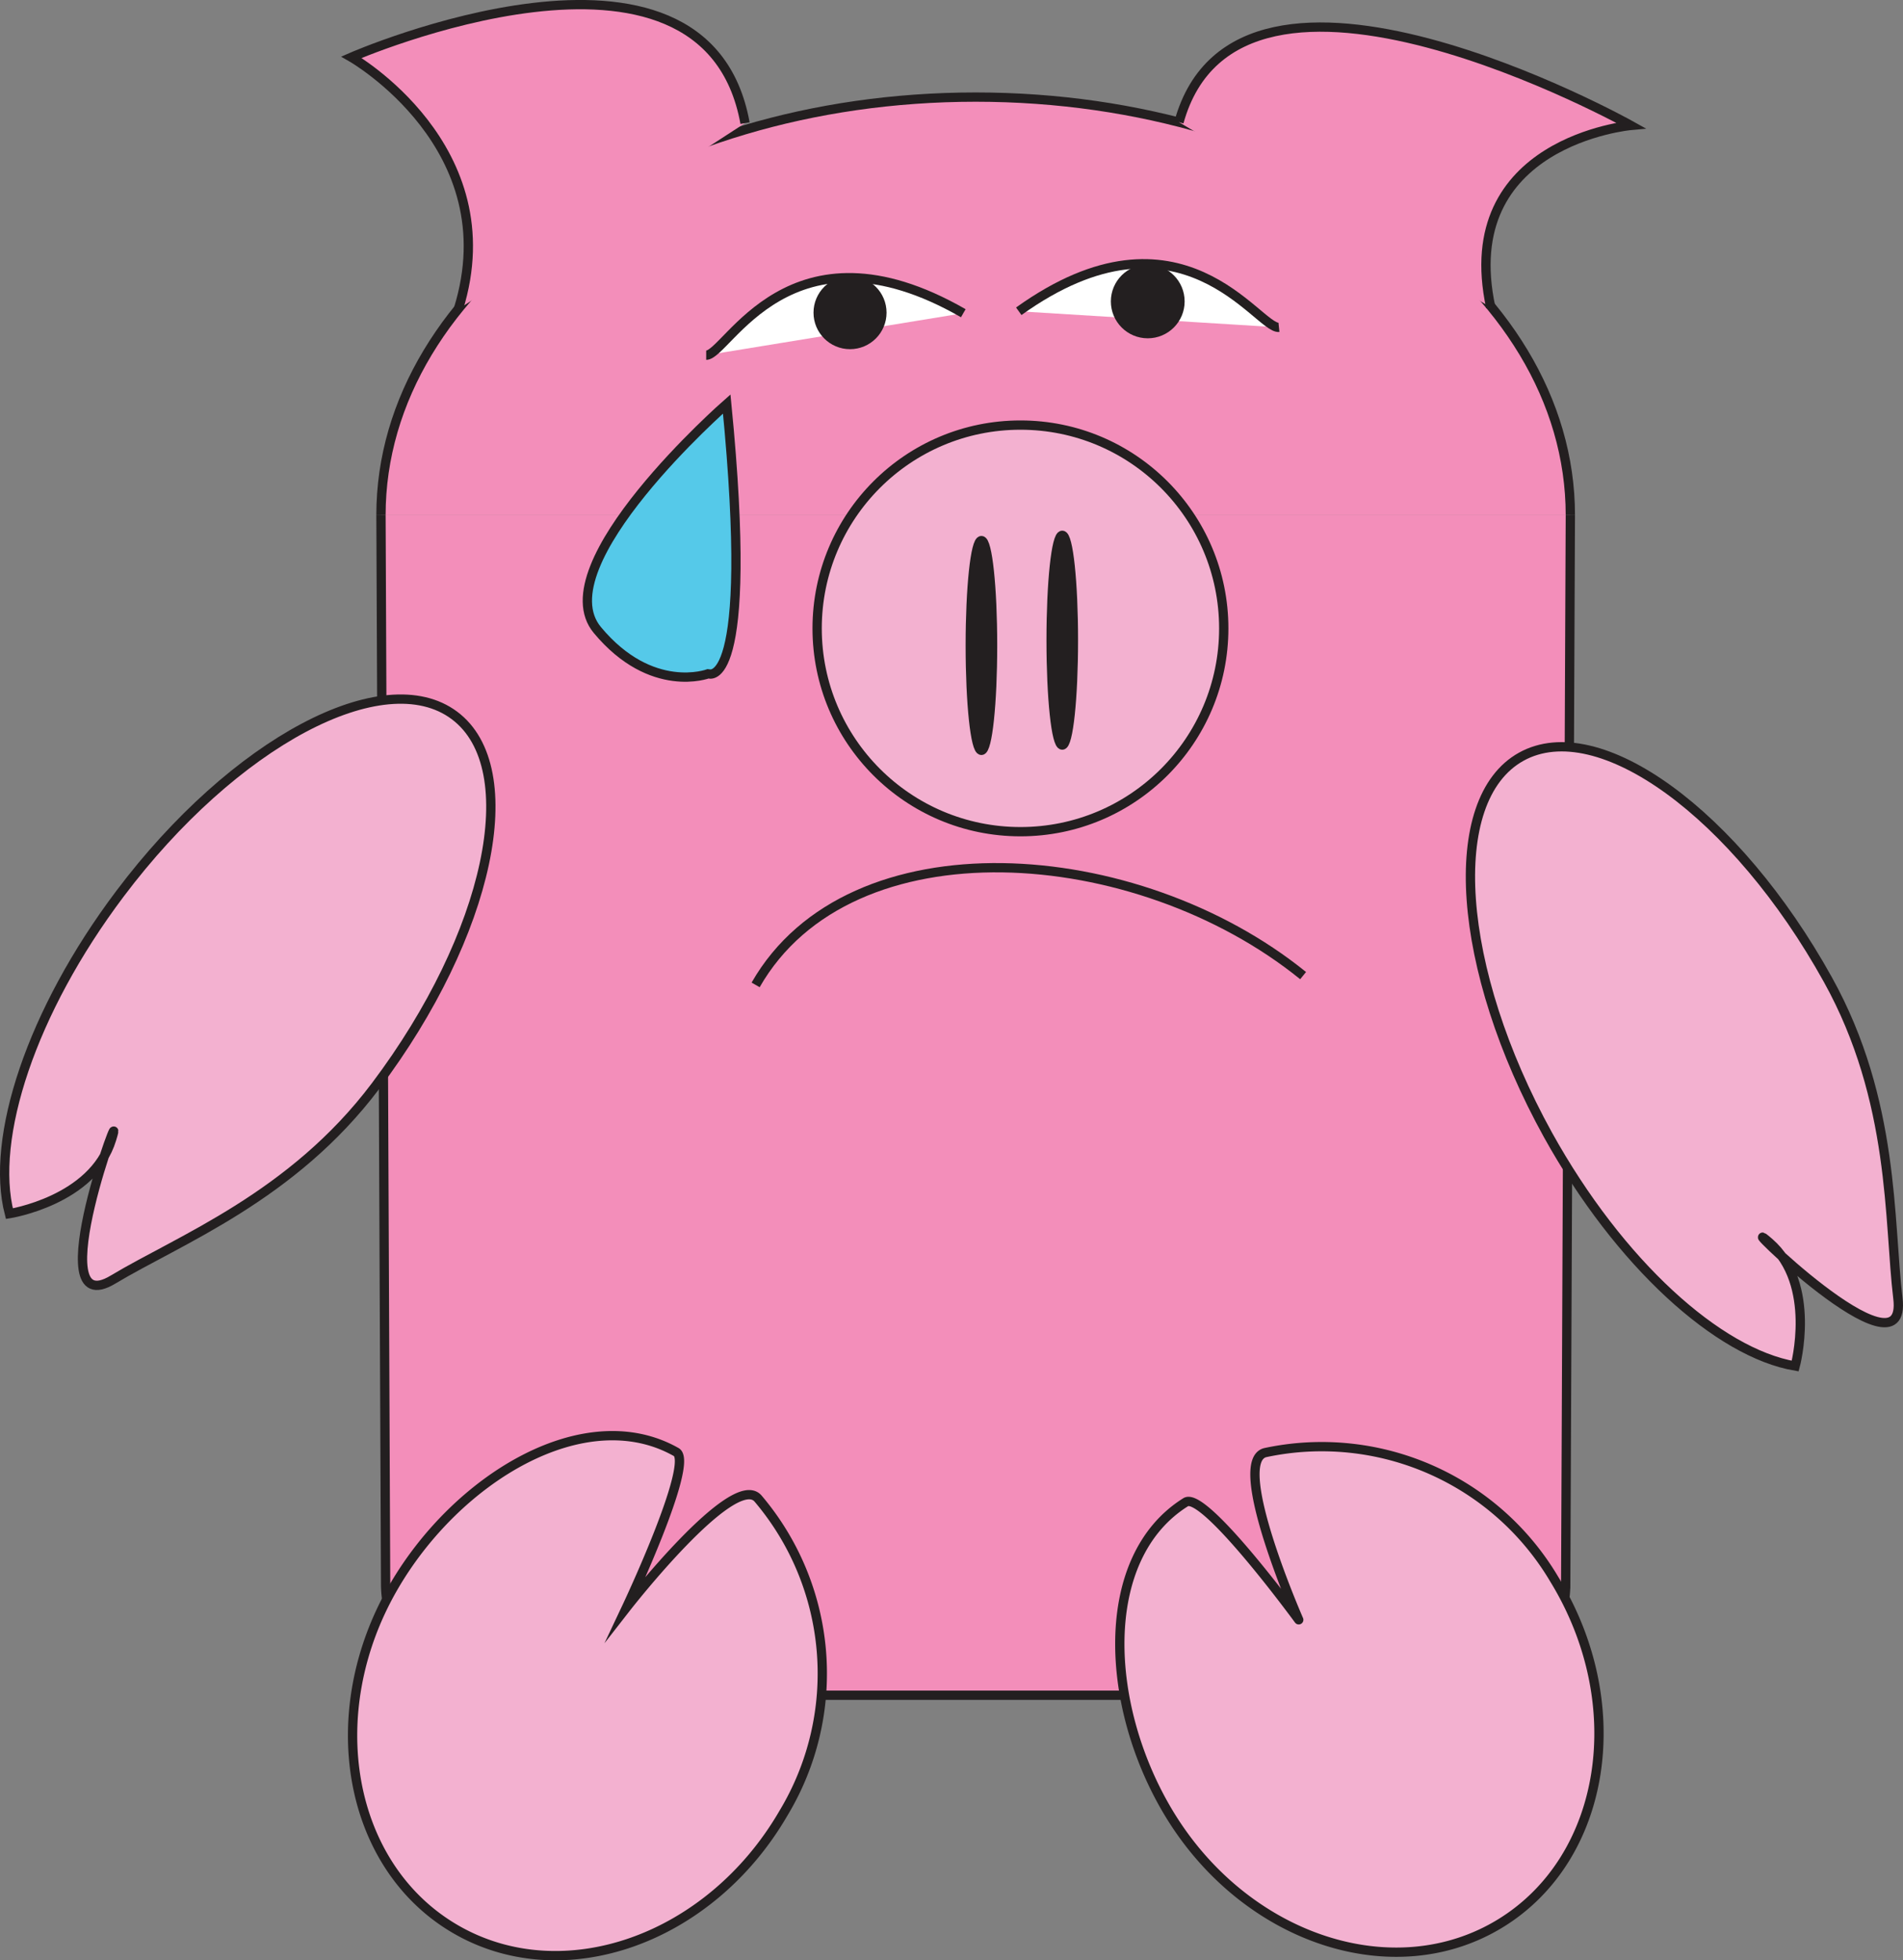 <svg xmlns="http://www.w3.org/2000/svg" viewBox="0 0 204.8 210.97"><rect x="0" y="0" width="204.8" height="210.97" fill="#808080" stroke="none"/><defs><style>.cls-1{fill:#f38eba;}.cls-1,.cls-2,.cls-3,.cls-4,.cls-5,.cls-7{stroke:#231f20;stroke-miterlimit:10;}.cls-2{fill:#f3b1d0;}.cls-3,.cls-6{fill:#231f20;}.cls-4{fill:none;}.cls-5{fill:#fff;}.cls-7{fill:#55c9e9;}</style></defs><g id="Layer_2" data-name="Layer 2"><g id="Layer_1-2" data-name="Layer 1"><path class="cls-1" d="M169,55.45l-.5,115a12,12,0,0,1-12,12h-103a12,12,0,0,1-12-12l-.5-115"/><path class="cls-1" d="M41,55.45c0-24.85,28.66-45,64-45s64,20.15,64,45"/><path class="cls-2" d="M81.58,161.28a29.1,29.1,0,0,1,2.73,33.87c-7.9,13.61-23.7,19.2-35.28,12.48s-14.57-23.21-6.67-36.83C49.2,159,63,150.73,72.78,156.28c2,1.15-5.35,16.71-5.35,16.71S78.93,158.23,81.58,161.28Z"/><path class="cls-1" d="M49.33,33.27C54.76,15.82,37.82,6.16,37.82,6.16s38.06-16.62,42.36,7.09"/><path class="cls-1" d="M160.43,33.07C156.6,15.21,175.51,13.5,175.51,13.5s-42.2-23.58-48.63-.35"/><path class="cls-2" d="M12.17,137.71c7.14-4.29,19.28-8.91,28.25-20.83C52.71,100.56,56.51,82.69,48.91,77s-23.72,2.87-36,19.19c-9.55,12.69-14,26.31-11.9,34.43,0,0,9-1.41,11-8C13.84,116.66,4,142.64,12.17,137.71Z"/><circle class="cls-2" cx="109.82" cy="67.63" r="21.88"/><ellipse class="cls-3" cx="105.62" cy="69.47" rx="1.2" ry="11.29"/><ellipse class="cls-3" cx="114.32" cy="68.9" rx="1.2" ry="11.29"/><path class="cls-2" d="M136.2,156.33A29.08,29.08,0,0,1,167.29,170c8.21,13.43,5.61,30-5.82,37s-27.34,1.76-35.56-11.66c-7.11-11.63-7.83-27.72,1.7-33.67,2-1.24,12.16,12.66,12.16,12.66S132.26,157.2,136.2,156.33Z"/><path class="cls-2" d="M204.25,139.72c-1-8.26-.29-21.23-7.53-34.28-9.91-17.87-24.69-28.61-33-24s-7,22.83,2.87,40.7c7.7,13.88,18.35,23.47,26.61,24.88,0,0,2.38-8.81-2.79-13.3C185.7,129.63,205.41,149.22,204.25,139.72Z"/><path class="cls-4" d="M81.32,106c10.16-17.77,41-15.52,58.92-1"/><path class="cls-5" d="M76,38.23c2.26,0,9-15.25,27.67-4.52"/><circle class="cls-6" cx="91.48" cy="33.65" r="3.93"/><path class="cls-5" d="M137.64,35.23c-2.25.23-10.51-14.27-28-1.73"/><circle class="cls-6" cx="123.52" cy="32.44" r="3.97"/><path class="cls-7" d="M78.21,43.48S58.45,60.8,64.29,67.81s11.94,4.7,11.94,4.7S81.29,74.82,78.21,43.48Z"/></g></g></svg>